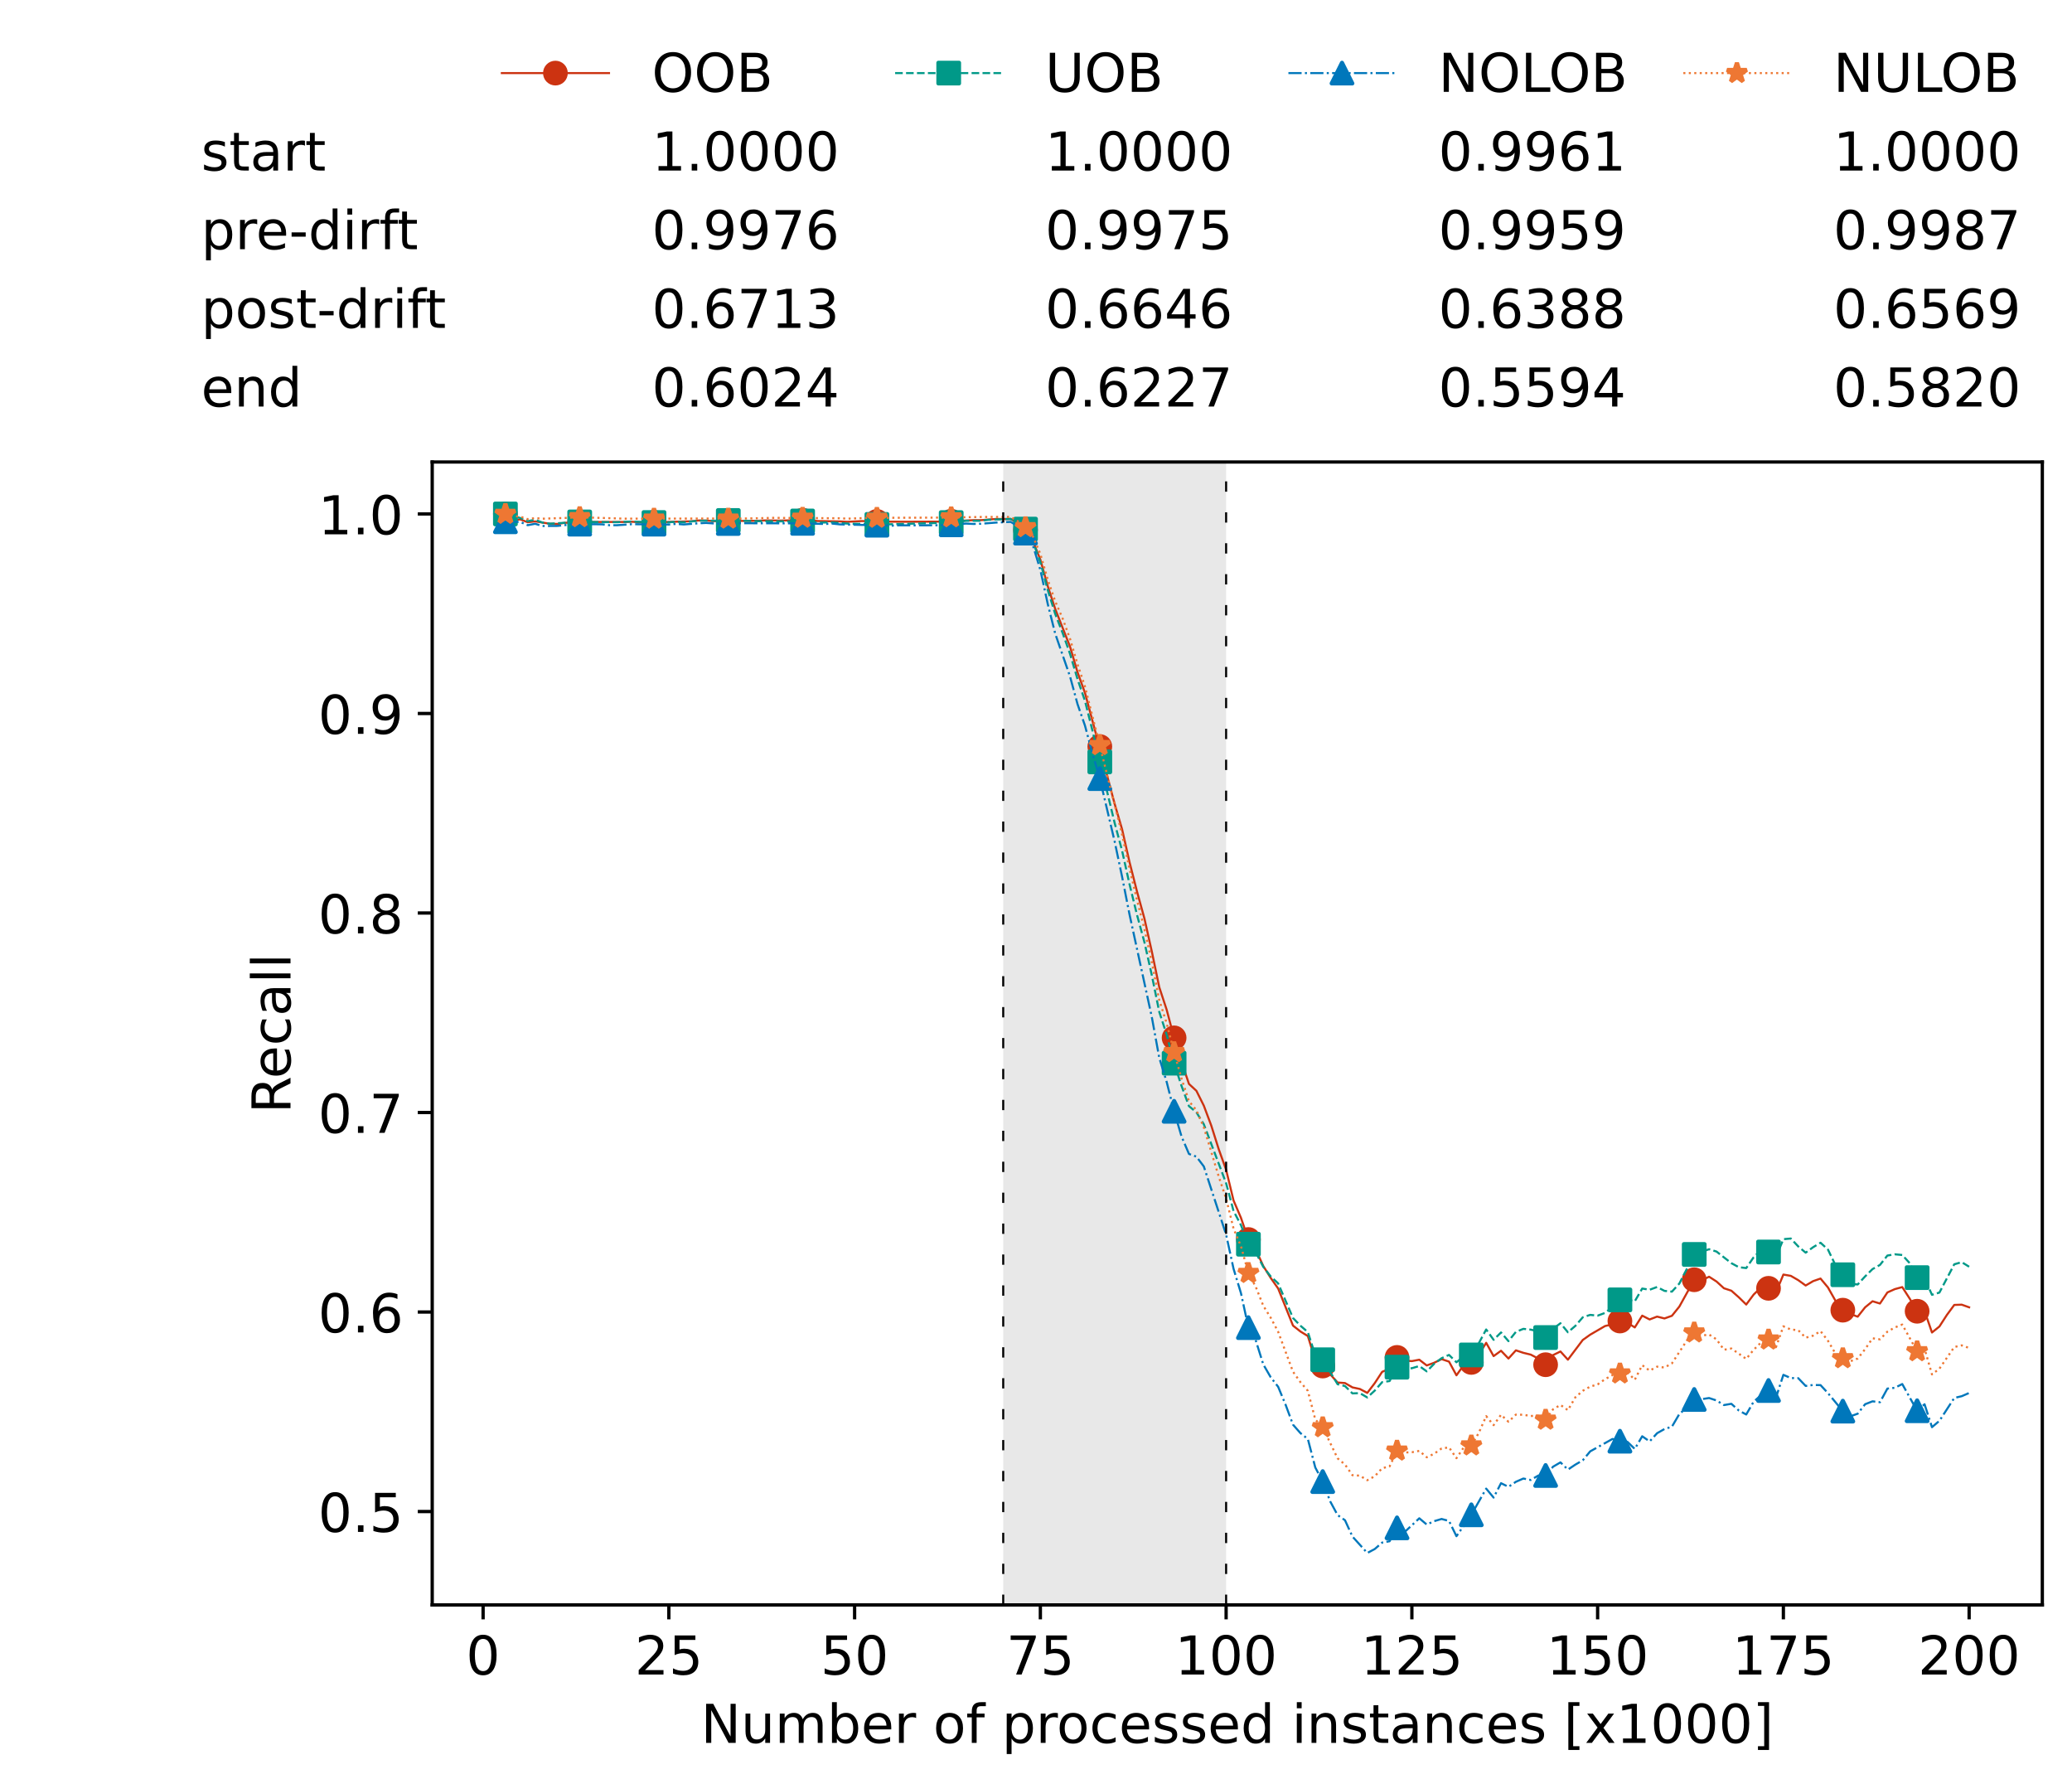 <?xml version="1.0" encoding="utf-8" standalone="no"?>
<!DOCTYPE svg PUBLIC "-//W3C//DTD SVG 1.1//EN"
  "http://www.w3.org/Graphics/SVG/1.1/DTD/svg11.dtd">
<!-- Created with matplotlib (https://matplotlib.org/) -->
<svg height="432.615pt" version="1.1" viewBox="0 0 502.65 432.615" width="502.65pt" xmlns="http://www.w3.org/2000/svg" xmlns:xlink="http://www.w3.org/1999/xlink">
 <defs>
  <style type="text/css">*{stroke-linecap:butt;stroke-linejoin:round;}</style>
 </defs>
 <g id="figure_1">
  <g id="patch_1">
   <path d="M 0 432.615 
L 502.65 432.615 
L 502.65 0 
L 0 0 
z
" style="fill:#ffffff;"/>
  </g>
  <g id="axes_1">
   <g id="patch_2">
    <path d="M 104.85 389.252 
L 495.45 389.252 
L 495.45 112.052 
L 104.85 112.052 
z
" style="fill:#ffffff;"/>
   </g>
   <g id="patch_3">
    <path clip-path="url(#p585c99685a)" d="M 297.446 389.252 
L 297.446 112.052 
L 243.372 112.052 
L 243.372 389.252 
z
" style="fill:#d3d3d3;opacity:0.5;"/>
   </g>
   <g id="matplotlib.axis_1">
    <g id="xtick_1">
     <g id="line2d_1">
      <defs>
       <path d="M 0 0 
L 0 3.5 
" id="mf8618b1fb3" style="stroke:#000000;stroke-width:0.8;"/>
      </defs>
      <g>
       <use style="stroke:#000000;stroke-width:0.8;" x="117.197" xlink:href="#mf8618b1fb3" y="389.252"/>
      </g>
     </g>
     <g id="text_1">
      <!-- 0 -->
      <g transform="translate(113.061 406.13)scale(0.13 -0.13)">
       <defs>
        <path d="M 31.781 66.406 
Q 24.172 66.406 20.328 58.906 
Q 16.5 51.422 16.5 36.375 
Q 16.5 21.391 20.328 13.891 
Q 24.172 6.391 31.781 6.391 
Q 39.453 6.391 43.281 13.891 
Q 47.125 21.391 47.125 36.375 
Q 47.125 51.422 43.281 58.906 
Q 39.453 66.406 31.781 66.406 
z
M 31.781 74.219 
Q 44.047 74.219 50.516 64.516 
Q 56.984 54.828 56.984 36.375 
Q 56.984 17.969 50.516 8.266 
Q 44.047 -1.422 31.781 -1.422 
Q 19.531 -1.422 13.062 8.266 
Q 6.594 17.969 6.594 36.375 
Q 6.594 54.828 13.062 64.516 
Q 19.531 74.219 31.781 74.219 
z
" id="DejaVuSans-48"/>
       </defs>
       <use xlink:href="#DejaVuSans-48"/>
      </g>
     </g>
    </g>
    <g id="xtick_2">
     <g id="line2d_2">
      <g>
       <use style="stroke:#000000;stroke-width:0.8;" x="162.259" xlink:href="#mf8618b1fb3" y="389.252"/>
      </g>
     </g>
     <g id="text_2">
      <!-- 25 -->
      <g transform="translate(153.988 406.13)scale(0.13 -0.13)">
       <defs>
        <path d="M 19.188 8.297 
L 53.609 8.297 
L 53.609 0 
L 7.328 0 
L 7.328 8.297 
Q 12.938 14.109 22.625 23.891 
Q 32.328 33.688 34.812 36.531 
Q 39.547 41.844 41.422 45.531 
Q 43.312 49.219 43.312 52.781 
Q 43.312 58.594 39.234 62.25 
Q 35.156 65.922 28.609 65.922 
Q 23.969 65.922 18.812 64.312 
Q 13.672 62.703 7.812 59.422 
L 7.812 69.391 
Q 13.766 71.781 18.938 73 
Q 24.125 74.219 28.422 74.219 
Q 39.75 74.219 46.484 68.547 
Q 53.219 62.891 53.219 53.422 
Q 53.219 48.922 51.531 44.891 
Q 49.859 40.875 45.406 35.406 
Q 44.188 33.984 37.641 27.219 
Q 31.109 20.453 19.188 8.297 
z
" id="DejaVuSans-50"/>
        <path d="M 10.797 72.906 
L 49.516 72.906 
L 49.516 64.594 
L 19.828 64.594 
L 19.828 46.734 
Q 21.969 47.469 24.109 47.828 
Q 26.266 48.188 28.422 48.188 
Q 40.625 48.188 47.75 41.5 
Q 54.891 34.812 54.891 23.391 
Q 54.891 11.625 47.562 5.094 
Q 40.234 -1.422 26.906 -1.422 
Q 22.312 -1.422 17.547 -0.641 
Q 12.797 0.141 7.719 1.703 
L 7.719 11.625 
Q 12.109 9.234 16.797 8.062 
Q 21.484 6.891 26.703 6.891 
Q 35.156 6.891 40.078 11.328 
Q 45.016 15.766 45.016 23.391 
Q 45.016 31 40.078 35.438 
Q 35.156 39.891 26.703 39.891 
Q 22.75 39.891 18.812 39.016 
Q 14.891 38.141 10.797 36.281 
z
" id="DejaVuSans-53"/>
       </defs>
       <use xlink:href="#DejaVuSans-50"/>
       <use x="63.623" xlink:href="#DejaVuSans-53"/>
      </g>
     </g>
    </g>
    <g id="xtick_3">
     <g id="line2d_3">
      <g>
       <use style="stroke:#000000;stroke-width:0.8;" x="207.322" xlink:href="#mf8618b1fb3" y="389.252"/>
      </g>
     </g>
     <g id="text_3">
      <!-- 50 -->
      <g transform="translate(199.05 406.13)scale(0.13 -0.13)">
       <use xlink:href="#DejaVuSans-53"/>
       <use x="63.623" xlink:href="#DejaVuSans-48"/>
      </g>
     </g>
    </g>
    <g id="xtick_4">
     <g id="line2d_4">
      <g>
       <use style="stroke:#000000;stroke-width:0.8;" x="252.384" xlink:href="#mf8618b1fb3" y="389.252"/>
      </g>
     </g>
     <g id="text_4">
      <!-- 75 -->
      <g transform="translate(244.113 406.13)scale(0.13 -0.13)">
       <defs>
        <path d="M 8.203 72.906 
L 55.078 72.906 
L 55.078 68.703 
L 28.609 0 
L 18.312 0 
L 43.219 64.594 
L 8.203 64.594 
z
" id="DejaVuSans-55"/>
       </defs>
       <use xlink:href="#DejaVuSans-55"/>
       <use x="63.623" xlink:href="#DejaVuSans-53"/>
      </g>
     </g>
    </g>
    <g id="xtick_5">
     <g id="line2d_5">
      <g>
       <use style="stroke:#000000;stroke-width:0.8;" x="297.446" xlink:href="#mf8618b1fb3" y="389.252"/>
      </g>
     </g>
     <g id="text_5">
      <!-- 100 -->
      <g transform="translate(285.039 406.13)scale(0.13 -0.13)">
       <defs>
        <path d="M 12.406 8.297 
L 28.516 8.297 
L 28.516 63.922 
L 10.984 60.406 
L 10.984 69.391 
L 28.422 72.906 
L 38.281 72.906 
L 38.281 8.297 
L 54.391 8.297 
L 54.391 0 
L 12.406 0 
z
" id="DejaVuSans-49"/>
       </defs>
       <use xlink:href="#DejaVuSans-49"/>
       <use x="63.623" xlink:href="#DejaVuSans-48"/>
       <use x="127.246" xlink:href="#DejaVuSans-48"/>
      </g>
     </g>
    </g>
    <g id="xtick_6">
     <g id="line2d_6">
      <g>
       <use style="stroke:#000000;stroke-width:0.8;" x="342.509" xlink:href="#mf8618b1fb3" y="389.252"/>
      </g>
     </g>
     <g id="text_6">
      <!-- 125 -->
      <g transform="translate(330.102 406.13)scale(0.13 -0.13)">
       <use xlink:href="#DejaVuSans-49"/>
       <use x="63.623" xlink:href="#DejaVuSans-50"/>
       <use x="127.246" xlink:href="#DejaVuSans-53"/>
      </g>
     </g>
    </g>
    <g id="xtick_7">
     <g id="line2d_7">
      <g>
       <use style="stroke:#000000;stroke-width:0.8;" x="387.571" xlink:href="#mf8618b1fb3" y="389.252"/>
      </g>
     </g>
     <g id="text_7">
      <!-- 150 -->
      <g transform="translate(375.164 406.13)scale(0.13 -0.13)">
       <use xlink:href="#DejaVuSans-49"/>
       <use x="63.623" xlink:href="#DejaVuSans-53"/>
       <use x="127.246" xlink:href="#DejaVuSans-48"/>
      </g>
     </g>
    </g>
    <g id="xtick_8">
     <g id="line2d_8">
      <g>
       <use style="stroke:#000000;stroke-width:0.8;" x="432.633" xlink:href="#mf8618b1fb3" y="389.252"/>
      </g>
     </g>
     <g id="text_8">
      <!-- 175 -->
      <g transform="translate(420.226 406.13)scale(0.13 -0.13)">
       <use xlink:href="#DejaVuSans-49"/>
       <use x="63.623" xlink:href="#DejaVuSans-55"/>
       <use x="127.246" xlink:href="#DejaVuSans-53"/>
      </g>
     </g>
    </g>
    <g id="xtick_9">
     <g id="line2d_9">
      <g>
       <use style="stroke:#000000;stroke-width:0.8;" x="477.695" xlink:href="#mf8618b1fb3" y="389.252"/>
      </g>
     </g>
     <g id="text_9">
      <!-- 200 -->
      <g transform="translate(465.289 406.13)scale(0.13 -0.13)">
       <use xlink:href="#DejaVuSans-50"/>
       <use x="63.623" xlink:href="#DejaVuSans-48"/>
       <use x="127.246" xlink:href="#DejaVuSans-48"/>
      </g>
     </g>
    </g>
    <g id="text_10">
     <!-- Number of processed instances [x1000] -->
     <g transform="translate(170.025 422.711)scale(0.13 -0.13)">
      <defs>
       <path d="M 9.812 72.906 
L 23.094 72.906 
L 55.422 11.922 
L 55.422 72.906 
L 64.984 72.906 
L 64.984 0 
L 51.703 0 
L 19.391 60.984 
L 19.391 0 
L 9.812 0 
z
" id="DejaVuSans-78"/>
       <path d="M 8.5 21.578 
L 8.5 54.688 
L 17.484 54.688 
L 17.484 21.922 
Q 17.484 14.156 20.5 10.266 
Q 23.531 6.391 29.594 6.391 
Q 36.859 6.391 41.078 11.031 
Q 45.312 15.672 45.312 23.688 
L 45.312 54.688 
L 54.297 54.688 
L 54.297 0 
L 45.312 0 
L 45.312 8.406 
Q 42.047 3.422 37.719 1 
Q 33.406 -1.422 27.688 -1.422 
Q 18.266 -1.422 13.375 4.438 
Q 8.5 10.297 8.5 21.578 
z
M 31.109 56 
z
" id="DejaVuSans-117"/>
       <path d="M 52 44.188 
Q 55.375 50.25 60.062 53.125 
Q 64.75 56 71.094 56 
Q 79.641 56 84.281 50.016 
Q 88.922 44.047 88.922 33.016 
L 88.922 0 
L 79.891 0 
L 79.891 32.719 
Q 79.891 40.578 77.094 44.375 
Q 74.312 48.188 68.609 48.188 
Q 61.625 48.188 57.562 43.547 
Q 53.516 38.922 53.516 30.906 
L 53.516 0 
L 44.484 0 
L 44.484 32.719 
Q 44.484 40.625 41.703 44.406 
Q 38.922 48.188 33.109 48.188 
Q 26.219 48.188 22.156 43.531 
Q 18.109 38.875 18.109 30.906 
L 18.109 0 
L 9.078 0 
L 9.078 54.688 
L 18.109 54.688 
L 18.109 46.188 
Q 21.188 51.219 25.484 53.609 
Q 29.781 56 35.688 56 
Q 41.656 56 45.828 52.969 
Q 50 49.953 52 44.188 
z
" id="DejaVuSans-109"/>
       <path d="M 48.688 27.297 
Q 48.688 37.203 44.609 42.844 
Q 40.531 48.484 33.406 48.484 
Q 26.266 48.484 22.188 42.844 
Q 18.109 37.203 18.109 27.297 
Q 18.109 17.391 22.188 11.75 
Q 26.266 6.109 33.406 6.109 
Q 40.531 6.109 44.609 11.75 
Q 48.688 17.391 48.688 27.297 
z
M 18.109 46.391 
Q 20.953 51.266 25.266 53.625 
Q 29.594 56 35.594 56 
Q 45.562 56 51.781 48.094 
Q 58.016 40.188 58.016 27.297 
Q 58.016 14.406 51.781 6.484 
Q 45.562 -1.422 35.594 -1.422 
Q 29.594 -1.422 25.266 0.953 
Q 20.953 3.328 18.109 8.203 
L 18.109 0 
L 9.078 0 
L 9.078 75.984 
L 18.109 75.984 
z
" id="DejaVuSans-98"/>
       <path d="M 56.203 29.594 
L 56.203 25.203 
L 14.891 25.203 
Q 15.484 15.922 20.484 11.062 
Q 25.484 6.203 34.422 6.203 
Q 39.594 6.203 44.453 7.469 
Q 49.312 8.734 54.109 11.281 
L 54.109 2.781 
Q 49.266 0.734 44.188 -0.344 
Q 39.109 -1.422 33.891 -1.422 
Q 20.797 -1.422 13.156 6.188 
Q 5.516 13.812 5.516 26.812 
Q 5.516 40.234 12.766 48.109 
Q 20.016 56 32.328 56 
Q 43.359 56 49.781 48.891 
Q 56.203 41.797 56.203 29.594 
z
M 47.219 32.234 
Q 47.125 39.594 43.094 43.984 
Q 39.062 48.391 32.422 48.391 
Q 24.906 48.391 20.391 44.141 
Q 15.875 39.891 15.188 32.172 
z
" id="DejaVuSans-101"/>
       <path d="M 41.109 46.297 
Q 39.594 47.172 37.812 47.578 
Q 36.031 48 33.891 48 
Q 26.266 48 22.188 43.047 
Q 18.109 38.094 18.109 28.812 
L 18.109 0 
L 9.078 0 
L 9.078 54.688 
L 18.109 54.688 
L 18.109 46.188 
Q 20.953 51.172 25.484 53.578 
Q 30.031 56 36.531 56 
Q 37.453 56 38.578 55.875 
Q 39.703 55.766 41.062 55.516 
z
" id="DejaVuSans-114"/>
       <path id="DejaVuSans-32"/>
       <path d="M 30.609 48.391 
Q 23.391 48.391 19.188 42.75 
Q 14.984 37.109 14.984 27.297 
Q 14.984 17.484 19.156 11.844 
Q 23.344 6.203 30.609 6.203 
Q 37.797 6.203 41.984 11.859 
Q 46.188 17.531 46.188 27.297 
Q 46.188 37.016 41.984 42.703 
Q 37.797 48.391 30.609 48.391 
z
M 30.609 56 
Q 42.328 56 49.016 48.375 
Q 55.719 40.766 55.719 27.297 
Q 55.719 13.875 49.016 6.219 
Q 42.328 -1.422 30.609 -1.422 
Q 18.844 -1.422 12.172 6.219 
Q 5.516 13.875 5.516 27.297 
Q 5.516 40.766 12.172 48.375 
Q 18.844 56 30.609 56 
z
" id="DejaVuSans-111"/>
       <path d="M 37.109 75.984 
L 37.109 68.5 
L 28.516 68.5 
Q 23.688 68.5 21.797 66.547 
Q 19.922 64.594 19.922 59.516 
L 19.922 54.688 
L 34.719 54.688 
L 34.719 47.703 
L 19.922 47.703 
L 19.922 0 
L 10.891 0 
L 10.891 47.703 
L 2.297 47.703 
L 2.297 54.688 
L 10.891 54.688 
L 10.891 58.5 
Q 10.891 67.625 15.141 71.797 
Q 19.391 75.984 28.609 75.984 
z
" id="DejaVuSans-102"/>
       <path d="M 18.109 8.203 
L 18.109 -20.797 
L 9.078 -20.797 
L 9.078 54.688 
L 18.109 54.688 
L 18.109 46.391 
Q 20.953 51.266 25.266 53.625 
Q 29.594 56 35.594 56 
Q 45.562 56 51.781 48.094 
Q 58.016 40.188 58.016 27.297 
Q 58.016 14.406 51.781 6.484 
Q 45.562 -1.422 35.594 -1.422 
Q 29.594 -1.422 25.266 0.953 
Q 20.953 3.328 18.109 8.203 
z
M 48.688 27.297 
Q 48.688 37.203 44.609 42.844 
Q 40.531 48.484 33.406 48.484 
Q 26.266 48.484 22.188 42.844 
Q 18.109 37.203 18.109 27.297 
Q 18.109 17.391 22.188 11.75 
Q 26.266 6.109 33.406 6.109 
Q 40.531 6.109 44.609 11.75 
Q 48.688 17.391 48.688 27.297 
z
" id="DejaVuSans-112"/>
       <path d="M 48.781 52.594 
L 48.781 44.188 
Q 44.969 46.297 41.141 47.344 
Q 37.312 48.391 33.406 48.391 
Q 24.656 48.391 19.812 42.844 
Q 14.984 37.312 14.984 27.297 
Q 14.984 17.281 19.812 11.734 
Q 24.656 6.203 33.406 6.203 
Q 37.312 6.203 41.141 7.25 
Q 44.969 8.297 48.781 10.406 
L 48.781 2.094 
Q 45.016 0.344 40.984 -0.531 
Q 36.969 -1.422 32.422 -1.422 
Q 20.062 -1.422 12.781 6.344 
Q 5.516 14.109 5.516 27.297 
Q 5.516 40.672 12.859 48.328 
Q 20.219 56 33.016 56 
Q 37.156 56 41.109 55.141 
Q 45.062 54.297 48.781 52.594 
z
" id="DejaVuSans-99"/>
       <path d="M 44.281 53.078 
L 44.281 44.578 
Q 40.484 46.531 36.375 47.5 
Q 32.281 48.484 27.875 48.484 
Q 21.188 48.484 17.844 46.438 
Q 14.5 44.391 14.5 40.281 
Q 14.5 37.156 16.891 35.375 
Q 19.281 33.594 26.516 31.984 
L 29.594 31.297 
Q 39.156 29.25 43.188 25.516 
Q 47.219 21.781 47.219 15.094 
Q 47.219 7.469 41.188 3.016 
Q 35.156 -1.422 24.609 -1.422 
Q 20.219 -1.422 15.453 -0.562 
Q 10.688 0.297 5.422 2 
L 5.422 11.281 
Q 10.406 8.688 15.234 7.391 
Q 20.062 6.109 24.812 6.109 
Q 31.156 6.109 34.562 8.281 
Q 37.984 10.453 37.984 14.406 
Q 37.984 18.062 35.516 20.016 
Q 33.062 21.969 24.703 23.781 
L 21.578 24.516 
Q 13.234 26.266 9.516 29.906 
Q 5.812 33.547 5.812 39.891 
Q 5.812 47.609 11.281 51.797 
Q 16.75 56 26.812 56 
Q 31.781 56 36.172 55.266 
Q 40.578 54.547 44.281 53.078 
z
" id="DejaVuSans-115"/>
       <path d="M 45.406 46.391 
L 45.406 75.984 
L 54.391 75.984 
L 54.391 0 
L 45.406 0 
L 45.406 8.203 
Q 42.578 3.328 38.25 0.953 
Q 33.938 -1.422 27.875 -1.422 
Q 17.969 -1.422 11.734 6.484 
Q 5.516 14.406 5.516 27.297 
Q 5.516 40.188 11.734 48.094 
Q 17.969 56 27.875 56 
Q 33.938 56 38.25 53.625 
Q 42.578 51.266 45.406 46.391 
z
M 14.797 27.297 
Q 14.797 17.391 18.875 11.75 
Q 22.953 6.109 30.078 6.109 
Q 37.203 6.109 41.297 11.75 
Q 45.406 17.391 45.406 27.297 
Q 45.406 37.203 41.297 42.844 
Q 37.203 48.484 30.078 48.484 
Q 22.953 48.484 18.875 42.844 
Q 14.797 37.203 14.797 27.297 
z
" id="DejaVuSans-100"/>
       <path d="M 9.422 54.688 
L 18.406 54.688 
L 18.406 0 
L 9.422 0 
z
M 9.422 75.984 
L 18.406 75.984 
L 18.406 64.594 
L 9.422 64.594 
z
" id="DejaVuSans-105"/>
       <path d="M 54.891 33.016 
L 54.891 0 
L 45.906 0 
L 45.906 32.719 
Q 45.906 40.484 42.875 44.328 
Q 39.844 48.188 33.797 48.188 
Q 26.516 48.188 22.312 43.547 
Q 18.109 38.922 18.109 30.906 
L 18.109 0 
L 9.078 0 
L 9.078 54.688 
L 18.109 54.688 
L 18.109 46.188 
Q 21.344 51.125 25.703 53.562 
Q 30.078 56 35.797 56 
Q 45.219 56 50.047 50.172 
Q 54.891 44.344 54.891 33.016 
z
" id="DejaVuSans-110"/>
       <path d="M 18.312 70.219 
L 18.312 54.688 
L 36.812 54.688 
L 36.812 47.703 
L 18.312 47.703 
L 18.312 18.016 
Q 18.312 11.328 20.141 9.422 
Q 21.969 7.516 27.594 7.516 
L 36.812 7.516 
L 36.812 0 
L 27.594 0 
Q 17.188 0 13.234 3.875 
Q 9.281 7.766 9.281 18.016 
L 9.281 47.703 
L 2.688 47.703 
L 2.688 54.688 
L 9.281 54.688 
L 9.281 70.219 
z
" id="DejaVuSans-116"/>
       <path d="M 34.281 27.484 
Q 23.391 27.484 19.188 25 
Q 14.984 22.516 14.984 16.5 
Q 14.984 11.719 18.141 8.906 
Q 21.297 6.109 26.703 6.109 
Q 34.188 6.109 38.703 11.406 
Q 43.219 16.703 43.219 25.484 
L 43.219 27.484 
z
M 52.203 31.203 
L 52.203 0 
L 43.219 0 
L 43.219 8.297 
Q 40.141 3.328 35.547 0.953 
Q 30.953 -1.422 24.312 -1.422 
Q 15.922 -1.422 10.953 3.297 
Q 6 8.016 6 15.922 
Q 6 25.141 12.172 29.828 
Q 18.359 34.516 30.609 34.516 
L 43.219 34.516 
L 43.219 35.406 
Q 43.219 41.609 39.141 45 
Q 35.062 48.391 27.688 48.391 
Q 23 48.391 18.547 47.266 
Q 14.109 46.141 10.016 43.891 
L 10.016 52.203 
Q 14.938 54.109 19.578 55.047 
Q 24.219 56 28.609 56 
Q 40.484 56 46.344 49.844 
Q 52.203 43.703 52.203 31.203 
z
" id="DejaVuSans-97"/>
       <path d="M 8.594 75.984 
L 29.297 75.984 
L 29.297 69 
L 17.578 69 
L 17.578 -6.203 
L 29.297 -6.203 
L 29.297 -13.188 
L 8.594 -13.188 
z
" id="DejaVuSans-91"/>
       <path d="M 54.891 54.688 
L 35.109 28.078 
L 55.906 0 
L 45.312 0 
L 29.391 21.484 
L 13.484 0 
L 2.875 0 
L 24.125 28.609 
L 4.688 54.688 
L 15.281 54.688 
L 29.781 35.203 
L 44.281 54.688 
z
" id="DejaVuSans-120"/>
       <path d="M 30.422 75.984 
L 30.422 -13.188 
L 9.719 -13.188 
L 9.719 -6.203 
L 21.391 -6.203 
L 21.391 69 
L 9.719 69 
L 9.719 75.984 
z
" id="DejaVuSans-93"/>
      </defs>
      <use xlink:href="#DejaVuSans-78"/>
      <use x="74.805" xlink:href="#DejaVuSans-117"/>
      <use x="138.184" xlink:href="#DejaVuSans-109"/>
      <use x="235.596" xlink:href="#DejaVuSans-98"/>
      <use x="299.072" xlink:href="#DejaVuSans-101"/>
      <use x="360.596" xlink:href="#DejaVuSans-114"/>
      <use x="401.709" xlink:href="#DejaVuSans-32"/>
      <use x="433.496" xlink:href="#DejaVuSans-111"/>
      <use x="494.678" xlink:href="#DejaVuSans-102"/>
      <use x="529.883" xlink:href="#DejaVuSans-32"/>
      <use x="561.67" xlink:href="#DejaVuSans-112"/>
      <use x="625.146" xlink:href="#DejaVuSans-114"/>
      <use x="664.01" xlink:href="#DejaVuSans-111"/>
      <use x="725.191" xlink:href="#DejaVuSans-99"/>
      <use x="780.172" xlink:href="#DejaVuSans-101"/>
      <use x="841.695" xlink:href="#DejaVuSans-115"/>
      <use x="893.795" xlink:href="#DejaVuSans-115"/>
      <use x="945.895" xlink:href="#DejaVuSans-101"/>
      <use x="1007.418" xlink:href="#DejaVuSans-100"/>
      <use x="1070.895" xlink:href="#DejaVuSans-32"/>
      <use x="1102.682" xlink:href="#DejaVuSans-105"/>
      <use x="1130.465" xlink:href="#DejaVuSans-110"/>
      <use x="1193.844" xlink:href="#DejaVuSans-115"/>
      <use x="1245.943" xlink:href="#DejaVuSans-116"/>
      <use x="1285.152" xlink:href="#DejaVuSans-97"/>
      <use x="1346.432" xlink:href="#DejaVuSans-110"/>
      <use x="1409.811" xlink:href="#DejaVuSans-99"/>
      <use x="1464.791" xlink:href="#DejaVuSans-101"/>
      <use x="1526.314" xlink:href="#DejaVuSans-115"/>
      <use x="1578.414" xlink:href="#DejaVuSans-32"/>
      <use x="1610.201" xlink:href="#DejaVuSans-91"/>
      <use x="1649.215" xlink:href="#DejaVuSans-120"/>
      <use x="1708.395" xlink:href="#DejaVuSans-49"/>
      <use x="1772.018" xlink:href="#DejaVuSans-48"/>
      <use x="1835.641" xlink:href="#DejaVuSans-48"/>
      <use x="1899.264" xlink:href="#DejaVuSans-48"/>
      <use x="1962.887" xlink:href="#DejaVuSans-93"/>
     </g>
    </g>
   </g>
   <g id="matplotlib.axis_2">
    <g id="ytick_1">
     <g id="line2d_10">
      <defs>
       <path d="M 0 0 
L -3.5 0 
" id="m031151a3a3" style="stroke:#000000;stroke-width:0.8;"/>
      </defs>
      <g>
       <use style="stroke:#000000;stroke-width:0.8;" x="104.85" xlink:href="#m031151a3a3" y="366.603"/>
      </g>
     </g>
     <g id="text_11">
      <!-- 0.5 -->
      <g transform="translate(77.176 371.542)scale(0.13 -0.13)">
       <defs>
        <path d="M 10.688 12.406 
L 21 12.406 
L 21 0 
L 10.688 0 
z
" id="DejaVuSans-46"/>
       </defs>
       <use xlink:href="#DejaVuSans-48"/>
       <use x="63.623" xlink:href="#DejaVuSans-46"/>
       <use x="95.41" xlink:href="#DejaVuSans-53"/>
      </g>
     </g>
    </g>
    <g id="ytick_2">
     <g id="line2d_11">
      <g>
       <use style="stroke:#000000;stroke-width:0.8;" x="104.85" xlink:href="#m031151a3a3" y="318.212"/>
      </g>
     </g>
     <g id="text_12">
      <!-- 0.6 -->
      <g transform="translate(77.176 323.151)scale(0.13 -0.13)">
       <defs>
        <path d="M 33.016 40.375 
Q 26.375 40.375 22.484 35.828 
Q 18.609 31.297 18.609 23.391 
Q 18.609 15.531 22.484 10.953 
Q 26.375 6.391 33.016 6.391 
Q 39.656 6.391 43.531 10.953 
Q 47.406 15.531 47.406 23.391 
Q 47.406 31.297 43.531 35.828 
Q 39.656 40.375 33.016 40.375 
z
M 52.594 71.297 
L 52.594 62.312 
Q 48.875 64.062 45.094 64.984 
Q 41.312 65.922 37.594 65.922 
Q 27.828 65.922 22.672 59.328 
Q 17.531 52.734 16.797 39.406 
Q 19.672 43.656 24.016 45.922 
Q 28.375 48.188 33.594 48.188 
Q 44.578 48.188 50.953 41.516 
Q 57.328 34.859 57.328 23.391 
Q 57.328 12.156 50.688 5.359 
Q 44.047 -1.422 33.016 -1.422 
Q 20.359 -1.422 13.672 8.266 
Q 6.984 17.969 6.984 36.375 
Q 6.984 53.656 15.188 63.938 
Q 23.391 74.219 37.203 74.219 
Q 40.922 74.219 44.703 73.484 
Q 48.484 72.75 52.594 71.297 
z
" id="DejaVuSans-54"/>
       </defs>
       <use xlink:href="#DejaVuSans-48"/>
       <use x="63.623" xlink:href="#DejaVuSans-46"/>
       <use x="95.41" xlink:href="#DejaVuSans-54"/>
      </g>
     </g>
    </g>
    <g id="ytick_3">
     <g id="line2d_12">
      <g>
       <use style="stroke:#000000;stroke-width:0.8;" x="104.85" xlink:href="#m031151a3a3" y="269.822"/>
      </g>
     </g>
     <g id="text_13">
      <!-- 0.7 -->
      <g transform="translate(77.176 274.761)scale(0.13 -0.13)">
       <use xlink:href="#DejaVuSans-48"/>
       <use x="63.623" xlink:href="#DejaVuSans-46"/>
       <use x="95.41" xlink:href="#DejaVuSans-55"/>
      </g>
     </g>
    </g>
    <g id="ytick_4">
     <g id="line2d_13">
      <g>
       <use style="stroke:#000000;stroke-width:0.8;" x="104.85" xlink:href="#m031151a3a3" y="221.432"/>
      </g>
     </g>
     <g id="text_14">
      <!-- 0.8 -->
      <g transform="translate(77.176 226.371)scale(0.13 -0.13)">
       <defs>
        <path d="M 31.781 34.625 
Q 24.75 34.625 20.719 30.859 
Q 16.703 27.094 16.703 20.516 
Q 16.703 13.922 20.719 10.156 
Q 24.75 6.391 31.781 6.391 
Q 38.812 6.391 42.859 10.172 
Q 46.922 13.969 46.922 20.516 
Q 46.922 27.094 42.891 30.859 
Q 38.875 34.625 31.781 34.625 
z
M 21.922 38.812 
Q 15.578 40.375 12.031 44.719 
Q 8.5 49.078 8.5 55.328 
Q 8.5 64.062 14.719 69.141 
Q 20.953 74.219 31.781 74.219 
Q 42.672 74.219 48.875 69.141 
Q 55.078 64.062 55.078 55.328 
Q 55.078 49.078 51.531 44.719 
Q 48 40.375 41.703 38.812 
Q 48.828 37.156 52.797 32.312 
Q 56.781 27.484 56.781 20.516 
Q 56.781 9.906 50.312 4.234 
Q 43.844 -1.422 31.781 -1.422 
Q 19.734 -1.422 13.25 4.234 
Q 6.781 9.906 6.781 20.516 
Q 6.781 27.484 10.781 32.312 
Q 14.797 37.156 21.922 38.812 
z
M 18.312 54.391 
Q 18.312 48.734 21.844 45.562 
Q 25.391 42.391 31.781 42.391 
Q 38.141 42.391 41.719 45.562 
Q 45.312 48.734 45.312 54.391 
Q 45.312 60.062 41.719 63.234 
Q 38.141 66.406 31.781 66.406 
Q 25.391 66.406 21.844 63.234 
Q 18.312 60.062 18.312 54.391 
z
" id="DejaVuSans-56"/>
       </defs>
       <use xlink:href="#DejaVuSans-48"/>
       <use x="63.623" xlink:href="#DejaVuSans-46"/>
       <use x="95.41" xlink:href="#DejaVuSans-56"/>
      </g>
     </g>
    </g>
    <g id="ytick_5">
     <g id="line2d_14">
      <g>
       <use style="stroke:#000000;stroke-width:0.8;" x="104.85" xlink:href="#m031151a3a3" y="173.042"/>
      </g>
     </g>
     <g id="text_15">
      <!-- 0.9 -->
      <g transform="translate(77.176 177.981)scale(0.13 -0.13)">
       <defs>
        <path d="M 10.984 1.516 
L 10.984 10.5 
Q 14.703 8.734 18.5 7.812 
Q 22.312 6.891 25.984 6.891 
Q 35.75 6.891 40.891 13.453 
Q 46.047 20.016 46.781 33.406 
Q 43.953 29.203 39.594 26.953 
Q 35.25 24.703 29.984 24.703 
Q 19.047 24.703 12.672 31.312 
Q 6.297 37.938 6.297 49.422 
Q 6.297 60.641 12.938 67.422 
Q 19.578 74.219 30.609 74.219 
Q 43.266 74.219 49.922 64.516 
Q 56.594 54.828 56.594 36.375 
Q 56.594 19.141 48.406 8.859 
Q 40.234 -1.422 26.422 -1.422 
Q 22.703 -1.422 18.891 -0.688 
Q 15.094 0.047 10.984 1.516 
z
M 30.609 32.422 
Q 37.25 32.422 41.125 36.953 
Q 45.016 41.5 45.016 49.422 
Q 45.016 57.281 41.125 61.844 
Q 37.25 66.406 30.609 66.406 
Q 23.969 66.406 20.094 61.844 
Q 16.219 57.281 16.219 49.422 
Q 16.219 41.5 20.094 36.953 
Q 23.969 32.422 30.609 32.422 
z
" id="DejaVuSans-57"/>
       </defs>
       <use xlink:href="#DejaVuSans-48"/>
       <use x="63.623" xlink:href="#DejaVuSans-46"/>
       <use x="95.41" xlink:href="#DejaVuSans-57"/>
      </g>
     </g>
    </g>
    <g id="ytick_6">
     <g id="line2d_15">
      <g>
       <use style="stroke:#000000;stroke-width:0.8;" x="104.85" xlink:href="#m031151a3a3" y="124.652"/>
      </g>
     </g>
     <g id="text_16">
      <!-- 1.0 -->
      <g transform="translate(77.176 129.591)scale(0.13 -0.13)">
       <use xlink:href="#DejaVuSans-49"/>
       <use x="63.623" xlink:href="#DejaVuSans-46"/>
       <use x="95.41" xlink:href="#DejaVuSans-48"/>
      </g>
     </g>
    </g>
    <g id="text_17">
     <!-- Recall -->
     <g transform="translate(70.472 270.044)rotate(-90)scale(0.13 -0.13)">
      <defs>
       <path d="M 44.391 34.188 
Q 47.562 33.109 50.562 29.594 
Q 53.562 26.078 56.594 19.922 
L 66.609 0 
L 56 0 
L 46.688 18.703 
Q 43.062 26.031 39.672 28.422 
Q 36.281 30.812 30.422 30.812 
L 19.672 30.812 
L 19.672 0 
L 9.812 0 
L 9.812 72.906 
L 32.078 72.906 
Q 44.578 72.906 50.734 67.672 
Q 56.891 62.453 56.891 51.906 
Q 56.891 45.016 53.688 40.469 
Q 50.484 35.938 44.391 34.188 
z
M 19.672 64.797 
L 19.672 38.922 
L 32.078 38.922 
Q 39.203 38.922 42.844 42.219 
Q 46.484 45.516 46.484 51.906 
Q 46.484 58.297 42.844 61.547 
Q 39.203 64.797 32.078 64.797 
z
" id="DejaVuSans-82"/>
       <path d="M 9.422 75.984 
L 18.406 75.984 
L 18.406 0 
L 9.422 0 
z
" id="DejaVuSans-108"/>
      </defs>
      <use xlink:href="#DejaVuSans-82"/>
      <use x="64.982" xlink:href="#DejaVuSans-101"/>
      <use x="126.506" xlink:href="#DejaVuSans-99"/>
      <use x="181.486" xlink:href="#DejaVuSans-97"/>
      <use x="242.766" xlink:href="#DejaVuSans-108"/>
      <use x="270.549" xlink:href="#DejaVuSans-108"/>
     </g>
    </g>
   </g>
   <g id="line2d_16"/>
   <g id="line2d_17"/>
   <g id="line2d_18"/>
   <g id="line2d_19"/>
   <g id="line2d_20"/>
   <g id="line2d_21">
    <path clip-path="url(#p585c99685a)" d="M 122.605 124.652 
L 124.407 126.148 
L 126.21 125.968 
L 128.012 126.658 
L 129.815 126.458 
L 133.419 127.03 
L 135.222 127.075 
L 137.024 126.806 
L 140.629 126.599 
L 151.444 126.598 
L 153.247 126.544 
L 155.049 126.64 
L 156.852 126.589 
L 158.654 126.687 
L 167.667 126.431 
L 169.469 126.239 
L 171.272 126.246 
L 173.074 126.389 
L 183.889 126.309 
L 185.692 126.215 
L 189.297 126.265 
L 192.902 126.172 
L 196.507 126.17 
L 198.309 126.366 
L 203.717 126.462 
L 205.519 126.561 
L 209.124 126.373 
L 212.729 126.464 
L 216.334 126.528 
L 219.939 126.542 
L 228.952 126.507 
L 236.162 126.158 
L 237.964 126.159 
L 241.569 125.872 
L 245.174 125.863 
L 246.976 126.889 
L 248.779 128.533 
L 250.581 131.259 
L 252.384 135.734 
L 254.186 142.192 
L 255.989 147.695 
L 259.594 156.872 
L 261.396 163.033 
L 263.199 168.018 
L 268.606 188.23 
L 270.409 194.98 
L 272.211 201.134 
L 274.014 209.094 
L 275.816 216.178 
L 277.619 222.733 
L 279.421 230.764 
L 281.224 239.42 
L 283.026 244.904 
L 284.829 251.717 
L 286.631 257.568 
L 288.434 262.892 
L 290.236 264.558 
L 292.039 268.169 
L 293.841 272.982 
L 295.644 278.694 
L 297.446 283.714 
L 299.249 291.16 
L 301.051 295.379 
L 302.854 300.629 
L 304.656 303.094 
L 306.459 307.053 
L 308.261 309.939 
L 310.064 312.501 
L 313.669 321.501 
L 315.471 322.928 
L 317.274 324.039 
L 319.076 329.925 
L 320.879 331.306 
L 324.484 335.306 
L 326.286 335.439 
L 328.089 336.487 
L 329.891 336.875 
L 331.694 337.83 
L 333.496 335.466 
L 335.299 332.714 
L 337.101 331.965 
L 338.904 329.219 
L 340.706 329.99 
L 342.509 330.114 
L 344.311 329.777 
L 346.114 331.171 
L 347.916 330.517 
L 349.719 329.636 
L 351.521 330.24 
L 353.324 333.56 
L 355.126 331.019 
L 356.928 330.432 
L 358.731 328.585 
L 360.533 325.68 
L 362.336 328.903 
L 364.138 327.602 
L 365.941 329.492 
L 367.743 327.503 
L 369.546 328.103 
L 371.348 328.543 
L 373.151 329.484 
L 374.953 330.99 
L 376.756 328.655 
L 378.558 327.782 
L 380.361 329.77 
L 383.966 324.99 
L 385.768 323.706 
L 389.373 321.607 
L 391.176 321.195 
L 392.978 320.39 
L 394.781 320.786 
L 396.583 321.949 
L 398.386 319.09 
L 400.188 320.014 
L 401.991 319.32 
L 403.793 319.768 
L 405.596 319.122 
L 407.398 316.888 
L 411.003 310.384 
L 412.806 310.55 
L 414.608 309.647 
L 416.411 310.81 
L 418.213 312.446 
L 420.016 313.04 
L 421.818 314.635 
L 423.621 316.394 
L 425.423 313.974 
L 427.226 312.233 
L 429.028 312.461 
L 430.831 313.483 
L 432.633 309.125 
L 434.436 309.438 
L 436.238 310.48 
L 438.041 311.779 
L 439.843 310.724 
L 441.646 310.093 
L 443.448 312.253 
L 445.251 315.443 
L 447.053 317.762 
L 448.856 318.671 
L 450.658 319.341 
L 452.461 317.071 
L 454.263 315.598 
L 456.066 316.151 
L 457.868 313.463 
L 459.671 312.655 
L 461.473 312.162 
L 463.276 314.959 
L 465.078 318.023 
L 466.881 317.946 
L 468.683 323.177 
L 470.485 321.718 
L 472.288 318.933 
L 474.09 316.489 
L 475.893 316.425 
L 477.695 317.067 
L 477.695 317.067 
" style="fill:none;stroke:#cc3311;stroke-linecap:square;stroke-width:0.5;"/>
    <defs>
     <path d="M 0 2.5 
C 0.663 2.5 1.299 2.237 1.768 1.768 
C 2.237 1.299 2.5 0.663 2.5 0 
C 2.5 -0.663 2.237 -1.299 1.768 -1.768 
C 1.299 -2.237 0.663 -2.5 0 -2.5 
C -0.663 -2.5 -1.299 -2.237 -1.768 -1.768 
C -2.237 -1.299 -2.5 -0.663 -2.5 0 
C -2.5 0.663 -2.237 1.299 -1.768 1.768 
C -1.299 2.237 -0.663 2.5 0 2.5 
z
" id="me28fa600a5" style="stroke:#cc3311;"/>
    </defs>
    <g clip-path="url(#p585c99685a)">
     <use style="fill:#cc3311;stroke:#cc3311;" x="122.605" xlink:href="#me28fa600a5" y="124.652"/>
     <use style="fill:#cc3311;stroke:#cc3311;" x="140.629" xlink:href="#me28fa600a5" y="126.599"/>
     <use style="fill:#cc3311;stroke:#cc3311;" x="158.654" xlink:href="#me28fa600a5" y="126.687"/>
     <use style="fill:#cc3311;stroke:#cc3311;" x="176.679" xlink:href="#me28fa600a5" y="126.335"/>
     <use style="fill:#cc3311;stroke:#cc3311;" x="194.704" xlink:href="#me28fa600a5" y="126.168"/>
     <use style="fill:#cc3311;stroke:#cc3311;" x="212.729" xlink:href="#me28fa600a5" y="126.464"/>
     <use style="fill:#cc3311;stroke:#cc3311;" x="230.754" xlink:href="#me28fa600a5" y="126.412"/>
     <use style="fill:#cc3311;stroke:#cc3311;" x="248.779" xlink:href="#me28fa600a5" y="128.533"/>
     <use style="fill:#cc3311;stroke:#cc3311;" x="266.804" xlink:href="#me28fa600a5" y="181.067"/>
     <use style="fill:#cc3311;stroke:#cc3311;" x="284.829" xlink:href="#me28fa600a5" y="251.717"/>
     <use style="fill:#cc3311;stroke:#cc3311;" x="302.854" xlink:href="#me28fa600a5" y="300.629"/>
     <use style="fill:#cc3311;stroke:#cc3311;" x="320.879" xlink:href="#me28fa600a5" y="331.306"/>
     <use style="fill:#cc3311;stroke:#cc3311;" x="338.904" xlink:href="#me28fa600a5" y="329.219"/>
     <use style="fill:#cc3311;stroke:#cc3311;" x="356.928" xlink:href="#me28fa600a5" y="330.432"/>
     <use style="fill:#cc3311;stroke:#cc3311;" x="374.953" xlink:href="#me28fa600a5" y="330.99"/>
     <use style="fill:#cc3311;stroke:#cc3311;" x="392.978" xlink:href="#me28fa600a5" y="320.39"/>
     <use style="fill:#cc3311;stroke:#cc3311;" x="411.003" xlink:href="#me28fa600a5" y="310.384"/>
     <use style="fill:#cc3311;stroke:#cc3311;" x="429.028" xlink:href="#me28fa600a5" y="312.461"/>
     <use style="fill:#cc3311;stroke:#cc3311;" x="447.053" xlink:href="#me28fa600a5" y="317.762"/>
     <use style="fill:#cc3311;stroke:#cc3311;" x="465.078" xlink:href="#me28fa600a5" y="318.023"/>
    </g>
   </g>
   <g id="line2d_22"/>
   <g id="line2d_23"/>
   <g id="line2d_24"/>
   <g id="line2d_25"/>
   <g id="line2d_26">
    <path clip-path="url(#p585c99685a)" d="M 122.605 124.652 
L 126.21 125.622 
L 128.012 126.398 
L 129.815 126.049 
L 131.617 126.757 
L 133.419 127.006 
L 137.024 126.796 
L 140.629 126.591 
L 149.642 126.652 
L 153.247 126.484 
L 158.654 126.731 
L 162.259 126.681 
L 164.062 126.525 
L 165.864 126.668 
L 169.469 126.29 
L 173.074 126.293 
L 180.284 126.314 
L 183.889 126.399 
L 196.507 126.497 
L 198.309 126.745 
L 201.914 126.698 
L 205.519 126.986 
L 214.532 127.193 
L 230.754 126.751 
L 234.359 126.307 
L 237.964 126.306 
L 239.767 126.069 
L 245.174 125.862 
L 246.976 126.84 
L 248.779 128.331 
L 250.581 131.383 
L 252.384 136.329 
L 254.186 143.133 
L 255.989 148.905 
L 257.791 153.54 
L 259.594 158.622 
L 261.396 164.717 
L 263.199 169.968 
L 265.001 177.124 
L 270.409 199.621 
L 272.211 206.336 
L 274.014 214.467 
L 275.816 221.839 
L 277.619 228.491 
L 279.421 236.522 
L 281.224 245.405 
L 283.026 250.938 
L 284.829 257.854 
L 286.631 263.379 
L 288.434 268.281 
L 290.236 269.769 
L 292.039 272.675 
L 297.446 286.974 
L 299.249 293.709 
L 301.051 297.153 
L 302.854 301.76 
L 304.656 303.787 
L 306.459 307.249 
L 308.261 309.574 
L 310.064 311.261 
L 313.669 319.658 
L 315.471 321.524 
L 317.274 323.08 
L 319.076 328.675 
L 320.879 329.79 
L 324.484 335.715 
L 326.286 336.17 
L 328.089 337.945 
L 329.891 337.881 
L 331.694 338.929 
L 333.496 337.273 
L 335.299 335.22 
L 337.101 334.953 
L 338.904 331.592 
L 340.706 331.939 
L 342.509 331.84 
L 344.311 331.304 
L 346.114 332.605 
L 347.916 330.77 
L 349.719 329.41 
L 351.521 328.615 
L 353.324 330.399 
L 355.126 328.938 
L 356.928 328.618 
L 358.731 325.802 
L 360.533 322.444 
L 362.336 324.952 
L 364.138 323.169 
L 365.941 325.27 
L 367.743 323.028 
L 369.546 322.293 
L 371.348 322.478 
L 373.151 322.899 
L 374.953 324.405 
L 376.756 322.282 
L 378.558 320.933 
L 380.361 323.121 
L 382.163 321.577 
L 383.966 319.491 
L 385.768 318.905 
L 387.571 319.089 
L 389.373 318.425 
L 391.176 316.985 
L 392.978 315.266 
L 394.781 315.178 
L 396.583 315.605 
L 398.386 312.516 
L 400.188 312.807 
L 401.991 312.141 
L 403.793 313.083 
L 405.596 313.266 
L 407.398 311.304 
L 411.003 304.246 
L 414.608 302.978 
L 416.411 303.543 
L 420.016 306.361 
L 421.818 307.335 
L 423.621 307.553 
L 425.423 304.922 
L 427.226 303.196 
L 429.028 303.653 
L 430.831 304.89 
L 432.633 300.539 
L 434.436 300.387 
L 436.238 302.3 
L 438.041 303.814 
L 439.843 302.493 
L 441.646 301.405 
L 443.448 303.065 
L 445.251 306.811 
L 448.856 311.345 
L 450.658 311.529 
L 452.461 309.571 
L 454.263 307.795 
L 456.066 306.787 
L 457.868 304.512 
L 459.671 304.211 
L 461.473 304.378 
L 463.276 306.356 
L 465.078 309.866 
L 466.881 310.058 
L 468.683 314.033 
L 470.485 313.496 
L 474.09 306.635 
L 475.893 306.112 
L 477.695 307.226 
L 477.695 307.226 
" style="fill:none;stroke:#009988;stroke-dasharray:1.85,0.8;stroke-dashoffset:0;stroke-width:0.5;"/>
    <defs>
     <path d="M -2.5 2.5 
L 2.5 2.5 
L 2.5 -2.5 
L -2.5 -2.5 
z
" id="m22194fd79c" style="stroke:#009988;stroke-linejoin:miter;"/>
    </defs>
    <g clip-path="url(#p585c99685a)">
     <use style="fill:#009988;stroke:#009988;stroke-linejoin:miter;" x="122.605" xlink:href="#m22194fd79c" y="124.652"/>
     <use style="fill:#009988;stroke:#009988;stroke-linejoin:miter;" x="140.629" xlink:href="#m22194fd79c" y="126.591"/>
     <use style="fill:#009988;stroke:#009988;stroke-linejoin:miter;" x="158.654" xlink:href="#m22194fd79c" y="126.731"/>
     <use style="fill:#009988;stroke:#009988;stroke-linejoin:miter;" x="176.679" xlink:href="#m22194fd79c" y="126.238"/>
     <use style="fill:#009988;stroke:#009988;stroke-linejoin:miter;" x="194.704" xlink:href="#m22194fd79c" y="126.351"/>
     <use style="fill:#009988;stroke:#009988;stroke-linejoin:miter;" x="212.729" xlink:href="#m22194fd79c" y="127.182"/>
     <use style="fill:#009988;stroke:#009988;stroke-linejoin:miter;" x="230.754" xlink:href="#m22194fd79c" y="126.751"/>
     <use style="fill:#009988;stroke:#009988;stroke-linejoin:miter;" x="248.779" xlink:href="#m22194fd79c" y="128.331"/>
     <use style="fill:#009988;stroke:#009988;stroke-linejoin:miter;" x="266.804" xlink:href="#m22194fd79c" y="184.772"/>
     <use style="fill:#009988;stroke:#009988;stroke-linejoin:miter;" x="284.829" xlink:href="#m22194fd79c" y="257.854"/>
     <use style="fill:#009988;stroke:#009988;stroke-linejoin:miter;" x="302.854" xlink:href="#m22194fd79c" y="301.76"/>
     <use style="fill:#009988;stroke:#009988;stroke-linejoin:miter;" x="320.879" xlink:href="#m22194fd79c" y="329.79"/>
     <use style="fill:#009988;stroke:#009988;stroke-linejoin:miter;" x="338.904" xlink:href="#m22194fd79c" y="331.592"/>
     <use style="fill:#009988;stroke:#009988;stroke-linejoin:miter;" x="356.928" xlink:href="#m22194fd79c" y="328.618"/>
     <use style="fill:#009988;stroke:#009988;stroke-linejoin:miter;" x="374.953" xlink:href="#m22194fd79c" y="324.405"/>
     <use style="fill:#009988;stroke:#009988;stroke-linejoin:miter;" x="392.978" xlink:href="#m22194fd79c" y="315.266"/>
     <use style="fill:#009988;stroke:#009988;stroke-linejoin:miter;" x="411.003" xlink:href="#m22194fd79c" y="304.246"/>
     <use style="fill:#009988;stroke:#009988;stroke-linejoin:miter;" x="429.028" xlink:href="#m22194fd79c" y="303.653"/>
     <use style="fill:#009988;stroke:#009988;stroke-linejoin:miter;" x="447.053" xlink:href="#m22194fd79c" y="309.17"/>
     <use style="fill:#009988;stroke:#009988;stroke-linejoin:miter;" x="465.078" xlink:href="#m22194fd79c" y="309.866"/>
    </g>
   </g>
   <g id="line2d_27"/>
   <g id="line2d_28"/>
   <g id="line2d_29"/>
   <g id="line2d_30"/>
   <g id="line2d_31">
    <path clip-path="url(#p585c99685a)" d="M 122.605 126.553 
L 126.21 126.588 
L 128.012 127.378 
L 129.815 127.034 
L 131.617 127.578 
L 135.222 127.55 
L 138.827 127.171 
L 144.234 127.138 
L 146.037 127.17 
L 147.839 127.38 
L 149.642 127.386 
L 153.247 127.136 
L 162.259 127.218 
L 164.062 127.06 
L 165.864 127.2 
L 169.469 126.918 
L 171.272 126.829 
L 174.877 127.061 
L 178.482 126.897 
L 192.902 126.932 
L 196.507 126.978 
L 200.112 127.084 
L 201.914 126.989 
L 203.717 127.178 
L 216.334 127.495 
L 218.137 127.41 
L 221.742 127.418 
L 228.952 127.386 
L 232.557 127.097 
L 234.359 126.985 
L 236.162 127.075 
L 237.964 127.029 
L 241.569 126.743 
L 245.174 126.578 
L 246.976 127.607 
L 248.779 129.302 
L 250.581 132.3 
L 252.384 138.23 
L 254.186 146.531 
L 255.989 153.698 
L 259.594 164.119 
L 261.396 170.761 
L 263.199 175.965 
L 265.001 182.663 
L 266.804 188.831 
L 270.409 204.107 
L 272.211 212.651 
L 274.014 221.804 
L 279.421 246.681 
L 281.224 256.541 
L 283.026 262.413 
L 284.829 269.527 
L 286.631 275.635 
L 288.434 279.867 
L 290.236 280.524 
L 292.039 282.906 
L 297.446 299.435 
L 299.249 307.725 
L 301.051 313.651 
L 302.854 321.994 
L 304.656 325.154 
L 306.459 330.91 
L 308.261 334.028 
L 310.064 336.337 
L 311.866 340.671 
L 313.669 345.531 
L 315.471 347.574 
L 317.274 349.003 
L 319.076 355.912 
L 320.879 359.333 
L 322.681 364.111 
L 324.484 367.456 
L 326.286 368.71 
L 328.089 372.662 
L 331.694 376.652 
L 333.496 375.699 
L 335.299 374.129 
L 337.101 373.805 
L 338.904 370.555 
L 340.706 371.612 
L 344.311 368.236 
L 346.114 369.753 
L 347.916 368.932 
L 349.719 368.402 
L 351.521 368.883 
L 353.324 372.58 
L 356.928 367.391 
L 360.533 361.042 
L 362.336 363.214 
L 364.138 359.724 
L 365.941 360.61 
L 367.743 359.386 
L 369.546 358.597 
L 371.348 358.944 
L 373.151 357.886 
L 374.953 357.85 
L 376.756 355.727 
L 378.558 354.675 
L 380.361 356.429 
L 382.163 355.224 
L 383.966 354.174 
L 385.768 352.006 
L 391.176 348.996 
L 392.978 349.542 
L 394.781 349.676 
L 396.583 351.421 
L 398.386 348.343 
L 400.188 349.595 
L 401.991 347.608 
L 403.793 346.584 
L 405.596 346.019 
L 407.398 342.944 
L 409.201 341.387 
L 411.003 339.42 
L 412.806 339.348 
L 414.608 339.068 
L 416.411 339.662 
L 418.213 340.775 
L 420.016 340.47 
L 421.818 342.095 
L 423.621 343.064 
L 425.423 339.948 
L 427.226 338.384 
L 429.028 337.243 
L 430.831 338.991 
L 432.633 333.444 
L 434.436 334.224 
L 436.238 334.255 
L 438.041 336.134 
L 439.843 335.904 
L 441.646 335.938 
L 443.448 337.879 
L 447.053 342.246 
L 448.856 343.52 
L 450.658 342.869 
L 452.461 340.571 
L 454.263 339.869 
L 456.066 340.087 
L 457.868 336.779 
L 459.671 336.591 
L 461.473 335.674 
L 465.078 342.153 
L 466.881 340.578 
L 468.683 346.139 
L 470.485 344.603 
L 474.09 339.051 
L 475.893 338.625 
L 477.695 337.847 
L 477.695 337.847 
" style="fill:none;stroke:#0077bb;stroke-dasharray:3.2,0.8,0.5,0.8;stroke-dashoffset:0;stroke-width:0.5;"/>
    <defs>
     <path d="M 0 -2.5 
L -2.5 2.5 
L 2.5 2.5 
z
" id="m1a621e3782" style="stroke:#0077bb;stroke-linejoin:miter;"/>
    </defs>
    <g clip-path="url(#p585c99685a)">
     <use style="fill:#0077bb;stroke:#0077bb;stroke-linejoin:miter;" x="122.605" xlink:href="#m1a621e3782" y="126.553"/>
     <use style="fill:#0077bb;stroke:#0077bb;stroke-linejoin:miter;" x="140.629" xlink:href="#m1a621e3782" y="127.126"/>
     <use style="fill:#0077bb;stroke:#0077bb;stroke-linejoin:miter;" x="158.654" xlink:href="#m1a621e3782" y="127.128"/>
     <use style="fill:#0077bb;stroke:#0077bb;stroke-linejoin:miter;" x="176.679" xlink:href="#m1a621e3782" y="126.959"/>
     <use style="fill:#0077bb;stroke:#0077bb;stroke-linejoin:miter;" x="194.704" xlink:href="#m1a621e3782" y="126.927"/>
     <use style="fill:#0077bb;stroke:#0077bb;stroke-linejoin:miter;" x="212.729" xlink:href="#m1a621e3782" y="127.381"/>
     <use style="fill:#0077bb;stroke:#0077bb;stroke-linejoin:miter;" x="230.754" xlink:href="#m1a621e3782" y="127.291"/>
     <use style="fill:#0077bb;stroke:#0077bb;stroke-linejoin:miter;" x="248.779" xlink:href="#m1a621e3782" y="129.302"/>
     <use style="fill:#0077bb;stroke:#0077bb;stroke-linejoin:miter;" x="266.804" xlink:href="#m1a621e3782" y="188.831"/>
     <use style="fill:#0077bb;stroke:#0077bb;stroke-linejoin:miter;" x="284.829" xlink:href="#m1a621e3782" y="269.527"/>
     <use style="fill:#0077bb;stroke:#0077bb;stroke-linejoin:miter;" x="302.854" xlink:href="#m1a621e3782" y="321.994"/>
     <use style="fill:#0077bb;stroke:#0077bb;stroke-linejoin:miter;" x="320.879" xlink:href="#m1a621e3782" y="359.333"/>
     <use style="fill:#0077bb;stroke:#0077bb;stroke-linejoin:miter;" x="338.904" xlink:href="#m1a621e3782" y="370.555"/>
     <use style="fill:#0077bb;stroke:#0077bb;stroke-linejoin:miter;" x="356.928" xlink:href="#m1a621e3782" y="367.391"/>
     <use style="fill:#0077bb;stroke:#0077bb;stroke-linejoin:miter;" x="374.953" xlink:href="#m1a621e3782" y="357.85"/>
     <use style="fill:#0077bb;stroke:#0077bb;stroke-linejoin:miter;" x="392.978" xlink:href="#m1a621e3782" y="349.542"/>
     <use style="fill:#0077bb;stroke:#0077bb;stroke-linejoin:miter;" x="411.003" xlink:href="#m1a621e3782" y="339.42"/>
     <use style="fill:#0077bb;stroke:#0077bb;stroke-linejoin:miter;" x="429.028" xlink:href="#m1a621e3782" y="337.243"/>
     <use style="fill:#0077bb;stroke:#0077bb;stroke-linejoin:miter;" x="447.053" xlink:href="#m1a621e3782" y="342.246"/>
     <use style="fill:#0077bb;stroke:#0077bb;stroke-linejoin:miter;" x="465.078" xlink:href="#m1a621e3782" y="342.153"/>
    </g>
   </g>
   <g id="line2d_32"/>
   <g id="line2d_33"/>
   <g id="line2d_34"/>
   <g id="line2d_35"/>
   <g id="line2d_36">
    <path clip-path="url(#p585c99685a)" d="M 122.605 124.652 
L 124.407 125.151 
L 126.21 125.303 
L 128.012 125.904 
L 129.815 125.654 
L 131.617 125.801 
L 137.024 125.626 
L 140.629 125.449 
L 144.234 125.562 
L 151.444 125.796 
L 173.074 125.759 
L 178.482 125.796 
L 183.889 125.69 
L 187.494 125.596 
L 203.717 125.697 
L 205.519 125.796 
L 210.927 125.603 
L 228.952 125.532 
L 237.964 125.381 
L 245.174 125.375 
L 246.976 126.445 
L 248.779 127.883 
L 250.581 130.116 
L 252.384 134.34 
L 254.186 140.625 
L 255.989 145.838 
L 257.791 150.022 
L 259.594 154.971 
L 261.396 161.101 
L 263.199 166.485 
L 272.211 202.386 
L 274.014 210.686 
L 275.816 218.252 
L 277.619 225.289 
L 279.421 233.32 
L 281.224 242.544 
L 283.026 248.186 
L 284.829 255.204 
L 286.631 261.597 
L 288.434 267.085 
L 290.236 269.258 
L 292.039 273.416 
L 295.644 285.325 
L 297.446 290.696 
L 299.249 297.964 
L 301.051 302.261 
L 302.854 308.765 
L 304.656 312.145 
L 306.459 316.682 
L 308.261 319.594 
L 310.064 322.99 
L 313.669 332.687 
L 315.471 335.213 
L 317.274 337.324 
L 319.076 344.268 
L 320.879 346.181 
L 324.484 353.69 
L 326.286 355.201 
L 328.089 357.781 
L 329.891 357.895 
L 331.694 358.998 
L 333.496 358.047 
L 335.299 356.092 
L 337.101 355.66 
L 338.904 351.857 
L 340.706 352.278 
L 342.509 352.213 
L 344.311 351.889 
L 346.114 353.438 
L 347.916 352.585 
L 349.719 351.298 
L 351.521 351.041 
L 353.324 353.657 
L 355.126 351.002 
L 356.928 350.595 
L 358.731 347.545 
L 360.533 343.455 
L 362.336 345.646 
L 364.138 343.13 
L 365.941 344.826 
L 367.743 343.093 
L 369.546 343.126 
L 371.348 343.427 
L 373.151 343.36 
L 374.953 344.352 
L 376.756 341.805 
L 378.558 340.742 
L 380.361 342.022 
L 382.163 338.9 
L 383.966 337.319 
L 385.768 336.296 
L 387.571 335.771 
L 389.373 334.498 
L 391.176 333.514 
L 394.781 332.801 
L 396.583 334.643 
L 398.386 331.106 
L 400.188 332.422 
L 401.991 331.459 
L 403.793 331.67 
L 405.596 330.665 
L 409.201 325.144 
L 411.003 323.195 
L 412.806 323.935 
L 414.608 323.666 
L 416.411 324.836 
L 418.213 327.359 
L 420.016 327.056 
L 423.621 329.58 
L 425.423 327.368 
L 427.226 325.596 
L 429.028 324.911 
L 430.831 326.739 
L 432.633 321.677 
L 434.436 322.451 
L 436.238 322.621 
L 438.041 324.44 
L 439.843 323.944 
L 441.646 322.839 
L 443.448 325.183 
L 445.251 328.265 
L 447.053 329.44 
L 448.856 330.158 
L 450.658 329.497 
L 452.461 327.212 
L 454.263 324.575 
L 456.066 324.838 
L 457.868 322.976 
L 459.671 321.953 
L 461.473 321.252 
L 465.078 327.75 
L 466.881 327.097 
L 468.683 333.336 
L 470.485 331.954 
L 474.09 326.699 
L 475.893 326.297 
L 477.695 326.926 
L 477.695 326.926 
" style="fill:none;stroke:#ee7733;stroke-dasharray:0.5,0.825;stroke-dashoffset:0;stroke-width:0.5;"/>
    <defs>
     <path d="M 0 -2.5 
L -0.561 -0.773 
L -2.378 -0.773 
L -0.908 0.295 
L -1.469 2.023 
L -0 0.955 
L 1.469 2.023 
L 0.908 0.295 
L 2.378 -0.773 
L 0.561 -0.773 
z
" id="m28202d82de" style="stroke:#ee7733;stroke-linejoin:bevel;"/>
    </defs>
    <g clip-path="url(#p585c99685a)">
     <use style="fill:#ee7733;stroke:#ee7733;stroke-linejoin:bevel;" x="122.605" xlink:href="#m28202d82de" y="124.652"/>
     <use style="fill:#ee7733;stroke:#ee7733;stroke-linejoin:bevel;" x="140.629" xlink:href="#m28202d82de" y="125.449"/>
     <use style="fill:#ee7733;stroke:#ee7733;stroke-linejoin:bevel;" x="158.654" xlink:href="#m28202d82de" y="125.814"/>
     <use style="fill:#ee7733;stroke:#ee7733;stroke-linejoin:bevel;" x="176.679" xlink:href="#m28202d82de" y="125.806"/>
     <use style="fill:#ee7733;stroke:#ee7733;stroke-linejoin:bevel;" x="194.704" xlink:href="#m28202d82de" y="125.597"/>
     <use style="fill:#ee7733;stroke:#ee7733;stroke-linejoin:bevel;" x="212.729" xlink:href="#m28202d82de" y="125.603"/>
     <use style="fill:#ee7733;stroke:#ee7733;stroke-linejoin:bevel;" x="230.754" xlink:href="#m28202d82de" y="125.485"/>
     <use style="fill:#ee7733;stroke:#ee7733;stroke-linejoin:bevel;" x="248.779" xlink:href="#m28202d82de" y="127.883"/>
     <use style="fill:#ee7733;stroke:#ee7733;stroke-linejoin:bevel;" x="266.804" xlink:href="#m28202d82de" y="180.739"/>
     <use style="fill:#ee7733;stroke:#ee7733;stroke-linejoin:bevel;" x="284.829" xlink:href="#m28202d82de" y="255.204"/>
     <use style="fill:#ee7733;stroke:#ee7733;stroke-linejoin:bevel;" x="302.854" xlink:href="#m28202d82de" y="308.765"/>
     <use style="fill:#ee7733;stroke:#ee7733;stroke-linejoin:bevel;" x="320.879" xlink:href="#m28202d82de" y="346.181"/>
     <use style="fill:#ee7733;stroke:#ee7733;stroke-linejoin:bevel;" x="338.904" xlink:href="#m28202d82de" y="351.857"/>
     <use style="fill:#ee7733;stroke:#ee7733;stroke-linejoin:bevel;" x="356.928" xlink:href="#m28202d82de" y="350.595"/>
     <use style="fill:#ee7733;stroke:#ee7733;stroke-linejoin:bevel;" x="374.953" xlink:href="#m28202d82de" y="344.352"/>
     <use style="fill:#ee7733;stroke:#ee7733;stroke-linejoin:bevel;" x="392.978" xlink:href="#m28202d82de" y="333.138"/>
     <use style="fill:#ee7733;stroke:#ee7733;stroke-linejoin:bevel;" x="411.003" xlink:href="#m28202d82de" y="323.195"/>
     <use style="fill:#ee7733;stroke:#ee7733;stroke-linejoin:bevel;" x="429.028" xlink:href="#m28202d82de" y="324.911"/>
     <use style="fill:#ee7733;stroke:#ee7733;stroke-linejoin:bevel;" x="447.053" xlink:href="#m28202d82de" y="329.44"/>
     <use style="fill:#ee7733;stroke:#ee7733;stroke-linejoin:bevel;" x="465.078" xlink:href="#m28202d82de" y="327.75"/>
    </g>
   </g>
   <g id="line2d_37"/>
   <g id="line2d_38"/>
   <g id="line2d_39"/>
   <g id="line2d_40"/>
   <g id="line2d_41">
    <path clip-path="url(#p585c99685a)" d="M 243.372 389.252 
L 243.372 112.052 
" style="fill:none;stroke:#000000;stroke-dasharray:2.5,5;stroke-dashoffset:0;stroke-width:0.5;"/>
   </g>
   <g id="line2d_42">
    <path clip-path="url(#p585c99685a)" d="M 297.446 389.252 
L 297.446 112.052 
" style="fill:none;stroke:#000000;stroke-dasharray:2.5,5;stroke-dashoffset:0;stroke-width:0.5;"/>
   </g>
   <g id="patch_4">
    <path d="M 104.85 389.252 
L 104.85 112.052 
" style="fill:none;stroke:#000000;stroke-linecap:square;stroke-linejoin:miter;stroke-width:0.8;"/>
   </g>
   <g id="patch_5">
    <path d="M 495.45 389.252 
L 495.45 112.052 
" style="fill:none;stroke:#000000;stroke-linecap:square;stroke-linejoin:miter;stroke-width:0.8;"/>
   </g>
   <g id="patch_6">
    <path d="M 104.85 389.252 
L 495.45 389.252 
" style="fill:none;stroke:#000000;stroke-linecap:square;stroke-linejoin:miter;stroke-width:0.8;"/>
   </g>
   <g id="patch_7">
    <path d="M 104.85 112.052 
L 495.45 112.052 
" style="fill:none;stroke:#000000;stroke-linecap:square;stroke-linejoin:miter;stroke-width:0.8;"/>
   </g>
   <g id="legend_1">
    <g id="line2d_43"/>
    <g id="line2d_44"/>
    <g id="text_18">
     <!--   -->
     <g transform="translate(48.8 22.278)scale(0.13 -0.13)">
      <use xlink:href="#DejaVuSans-32"/>
     </g>
    </g>
    <g id="line2d_45"/>
    <g id="line2d_46"/>
    <g id="text_19">
     <!-- start -->
     <g transform="translate(48.8 41.36)scale(0.13 -0.13)">
      <use xlink:href="#DejaVuSans-115"/>
      <use x="52.1" xlink:href="#DejaVuSans-116"/>
      <use x="91.309" xlink:href="#DejaVuSans-97"/>
      <use x="152.588" xlink:href="#DejaVuSans-114"/>
      <use x="193.701" xlink:href="#DejaVuSans-116"/>
     </g>
    </g>
    <g id="line2d_47"/>
    <g id="line2d_48"/>
    <g id="text_20">
     <!-- pre-dirft -->
     <g transform="translate(48.8 60.441)scale(0.13 -0.13)">
      <defs>
       <path d="M 4.891 31.391 
L 31.203 31.391 
L 31.203 23.391 
L 4.891 23.391 
z
" id="DejaVuSans-45"/>
      </defs>
      <use xlink:href="#DejaVuSans-112"/>
      <use x="63.477" xlink:href="#DejaVuSans-114"/>
      <use x="102.34" xlink:href="#DejaVuSans-101"/>
      <use x="163.863" xlink:href="#DejaVuSans-45"/>
      <use x="199.947" xlink:href="#DejaVuSans-100"/>
      <use x="263.424" xlink:href="#DejaVuSans-105"/>
      <use x="291.207" xlink:href="#DejaVuSans-114"/>
      <use x="332.32" xlink:href="#DejaVuSans-102"/>
      <use x="365.775" xlink:href="#DejaVuSans-116"/>
     </g>
    </g>
    <g id="line2d_49"/>
    <g id="line2d_50"/>
    <g id="text_21">
     <!-- post-drift -->
     <g transform="translate(48.8 79.523)scale(0.13 -0.13)">
      <use xlink:href="#DejaVuSans-112"/>
      <use x="63.477" xlink:href="#DejaVuSans-111"/>
      <use x="124.658" xlink:href="#DejaVuSans-115"/>
      <use x="176.758" xlink:href="#DejaVuSans-116"/>
      <use x="215.967" xlink:href="#DejaVuSans-45"/>
      <use x="252.051" xlink:href="#DejaVuSans-100"/>
      <use x="315.527" xlink:href="#DejaVuSans-114"/>
      <use x="356.641" xlink:href="#DejaVuSans-105"/>
      <use x="384.424" xlink:href="#DejaVuSans-102"/>
      <use x="417.879" xlink:href="#DejaVuSans-116"/>
     </g>
    </g>
    <g id="line2d_51"/>
    <g id="line2d_52"/>
    <g id="text_22">
     <!-- end -->
     <g transform="translate(48.8 98.604)scale(0.13 -0.13)">
      <use xlink:href="#DejaVuSans-101"/>
      <use x="61.523" xlink:href="#DejaVuSans-110"/>
      <use x="124.902" xlink:href="#DejaVuSans-100"/>
     </g>
    </g>
    <g id="line2d_53">
     <path d="M 121.741 17.728 
L 147.741 17.728 
" style="fill:none;stroke:#cc3311;stroke-linecap:square;stroke-width:0.5;"/>
    </g>
    <g id="line2d_54">
     <g>
      <use style="fill:#cc3311;stroke:#cc3311;" x="134.741" xlink:href="#me28fa600a5" y="17.728"/>
     </g>
    </g>
    <g id="text_23">
     <!-- OOB -->
     <g transform="translate(158.141 22.278)scale(0.13 -0.13)">
      <defs>
       <path d="M 39.406 66.219 
Q 28.656 66.219 22.328 58.203 
Q 16.016 50.203 16.016 36.375 
Q 16.016 22.609 22.328 14.594 
Q 28.656 6.594 39.406 6.594 
Q 50.141 6.594 56.422 14.594 
Q 62.703 22.609 62.703 36.375 
Q 62.703 50.203 56.422 58.203 
Q 50.141 66.219 39.406 66.219 
z
M 39.406 74.219 
Q 54.734 74.219 63.906 63.938 
Q 73.094 53.656 73.094 36.375 
Q 73.094 19.141 63.906 8.859 
Q 54.734 -1.422 39.406 -1.422 
Q 24.031 -1.422 14.812 8.828 
Q 5.609 19.094 5.609 36.375 
Q 5.609 53.656 14.812 63.938 
Q 24.031 74.219 39.406 74.219 
z
" id="DejaVuSans-79"/>
       <path d="M 19.672 34.812 
L 19.672 8.109 
L 35.5 8.109 
Q 43.453 8.109 47.281 11.406 
Q 51.125 14.703 51.125 21.484 
Q 51.125 28.328 47.281 31.562 
Q 43.453 34.812 35.5 34.812 
z
M 19.672 64.797 
L 19.672 42.828 
L 34.281 42.828 
Q 41.5 42.828 45.031 45.531 
Q 48.578 48.25 48.578 53.812 
Q 48.578 59.328 45.031 62.062 
Q 41.5 64.797 34.281 64.797 
z
M 9.812 72.906 
L 35.016 72.906 
Q 46.297 72.906 52.391 68.219 
Q 58.5 63.531 58.5 54.891 
Q 58.5 48.188 55.375 44.234 
Q 52.25 40.281 46.188 39.312 
Q 53.469 37.75 57.5 32.781 
Q 61.531 27.828 61.531 20.406 
Q 61.531 10.641 54.891 5.312 
Q 48.25 0 35.984 0 
L 9.812 0 
z
" id="DejaVuSans-66"/>
      </defs>
      <use xlink:href="#DejaVuSans-79"/>
      <use x="78.711" xlink:href="#DejaVuSans-79"/>
      <use x="157.422" xlink:href="#DejaVuSans-66"/>
     </g>
    </g>
    <g id="line2d_55"/>
    <g id="line2d_56"/>
    <g id="text_24">
     <!-- 1.0000 -->
     <g transform="translate(158.141 41.36)scale(0.13 -0.13)">
      <use xlink:href="#DejaVuSans-49"/>
      <use x="63.623" xlink:href="#DejaVuSans-46"/>
      <use x="95.41" xlink:href="#DejaVuSans-48"/>
      <use x="159.033" xlink:href="#DejaVuSans-48"/>
      <use x="222.656" xlink:href="#DejaVuSans-48"/>
      <use x="286.279" xlink:href="#DejaVuSans-48"/>
     </g>
    </g>
    <g id="line2d_57"/>
    <g id="line2d_58"/>
    <g id="text_25">
     <!-- 0.9976 -->
     <g transform="translate(158.141 60.441)scale(0.13 -0.13)">
      <use xlink:href="#DejaVuSans-48"/>
      <use x="63.623" xlink:href="#DejaVuSans-46"/>
      <use x="95.41" xlink:href="#DejaVuSans-57"/>
      <use x="159.033" xlink:href="#DejaVuSans-57"/>
      <use x="222.656" xlink:href="#DejaVuSans-55"/>
      <use x="286.279" xlink:href="#DejaVuSans-54"/>
     </g>
    </g>
    <g id="line2d_59"/>
    <g id="line2d_60"/>
    <g id="text_26">
     <!-- 0.6713 -->
     <g transform="translate(158.141 79.523)scale(0.13 -0.13)">
      <defs>
       <path d="M 40.578 39.312 
Q 47.656 37.797 51.625 33 
Q 55.609 28.219 55.609 21.188 
Q 55.609 10.406 48.188 4.484 
Q 40.766 -1.422 27.094 -1.422 
Q 22.516 -1.422 17.656 -0.516 
Q 12.797 0.391 7.625 2.203 
L 7.625 11.719 
Q 11.719 9.328 16.594 8.109 
Q 21.484 6.891 26.812 6.891 
Q 36.078 6.891 40.938 10.547 
Q 45.797 14.203 45.797 21.188 
Q 45.797 27.641 41.281 31.266 
Q 36.766 34.906 28.719 34.906 
L 20.219 34.906 
L 20.219 43.016 
L 29.109 43.016 
Q 36.375 43.016 40.234 45.922 
Q 44.094 48.828 44.094 54.297 
Q 44.094 59.906 40.109 62.906 
Q 36.141 65.922 28.719 65.922 
Q 24.656 65.922 20.016 65.031 
Q 15.375 64.156 9.812 62.312 
L 9.812 71.094 
Q 15.438 72.656 20.344 73.438 
Q 25.25 74.219 29.594 74.219 
Q 40.828 74.219 47.359 69.109 
Q 53.906 64.016 53.906 55.328 
Q 53.906 49.266 50.438 45.094 
Q 46.969 40.922 40.578 39.312 
z
" id="DejaVuSans-51"/>
      </defs>
      <use xlink:href="#DejaVuSans-48"/>
      <use x="63.623" xlink:href="#DejaVuSans-46"/>
      <use x="95.41" xlink:href="#DejaVuSans-54"/>
      <use x="159.033" xlink:href="#DejaVuSans-55"/>
      <use x="222.656" xlink:href="#DejaVuSans-49"/>
      <use x="286.279" xlink:href="#DejaVuSans-51"/>
     </g>
    </g>
    <g id="line2d_61"/>
    <g id="line2d_62"/>
    <g id="text_27">
     <!-- 0.6024 -->
     <g transform="translate(158.141 98.604)scale(0.13 -0.13)">
      <defs>
       <path d="M 37.797 64.312 
L 12.891 25.391 
L 37.797 25.391 
z
M 35.203 72.906 
L 47.609 72.906 
L 47.609 25.391 
L 58.016 25.391 
L 58.016 17.188 
L 47.609 17.188 
L 47.609 0 
L 37.797 0 
L 37.797 17.188 
L 4.891 17.188 
L 4.891 26.703 
z
" id="DejaVuSans-52"/>
      </defs>
      <use xlink:href="#DejaVuSans-48"/>
      <use x="63.623" xlink:href="#DejaVuSans-46"/>
      <use x="95.41" xlink:href="#DejaVuSans-54"/>
      <use x="159.033" xlink:href="#DejaVuSans-48"/>
      <use x="222.656" xlink:href="#DejaVuSans-50"/>
      <use x="286.279" xlink:href="#DejaVuSans-52"/>
     </g>
    </g>
    <g id="line2d_63">
     <path d="M 217.149 17.728 
L 243.149 17.728 
" style="fill:none;stroke:#009988;stroke-dasharray:1.85,0.8;stroke-dashoffset:0;stroke-width:0.5;"/>
    </g>
    <g id="line2d_64">
     <g>
      <use style="fill:#009988;stroke:#009988;stroke-linejoin:miter;" x="230.149" xlink:href="#m22194fd79c" y="17.728"/>
     </g>
    </g>
    <g id="text_28">
     <!-- UOB -->
     <g transform="translate(253.549 22.278)scale(0.13 -0.13)">
      <defs>
       <path d="M 8.688 72.906 
L 18.609 72.906 
L 18.609 28.609 
Q 18.609 16.891 22.844 11.734 
Q 27.094 6.594 36.625 6.594 
Q 46.094 6.594 50.344 11.734 
Q 54.594 16.891 54.594 28.609 
L 54.594 72.906 
L 64.5 72.906 
L 64.5 27.391 
Q 64.5 13.141 57.438 5.859 
Q 50.391 -1.422 36.625 -1.422 
Q 22.797 -1.422 15.734 5.859 
Q 8.688 13.141 8.688 27.391 
z
" id="DejaVuSans-85"/>
      </defs>
      <use xlink:href="#DejaVuSans-85"/>
      <use x="73.193" xlink:href="#DejaVuSans-79"/>
      <use x="151.904" xlink:href="#DejaVuSans-66"/>
     </g>
    </g>
    <g id="line2d_65"/>
    <g id="line2d_66"/>
    <g id="text_29">
     <!-- 1.0000 -->
     <g transform="translate(253.549 41.36)scale(0.13 -0.13)">
      <use xlink:href="#DejaVuSans-49"/>
      <use x="63.623" xlink:href="#DejaVuSans-46"/>
      <use x="95.41" xlink:href="#DejaVuSans-48"/>
      <use x="159.033" xlink:href="#DejaVuSans-48"/>
      <use x="222.656" xlink:href="#DejaVuSans-48"/>
      <use x="286.279" xlink:href="#DejaVuSans-48"/>
     </g>
    </g>
    <g id="line2d_67"/>
    <g id="line2d_68"/>
    <g id="text_30">
     <!-- 0.9975 -->
     <g transform="translate(253.549 60.441)scale(0.13 -0.13)">
      <use xlink:href="#DejaVuSans-48"/>
      <use x="63.623" xlink:href="#DejaVuSans-46"/>
      <use x="95.41" xlink:href="#DejaVuSans-57"/>
      <use x="159.033" xlink:href="#DejaVuSans-57"/>
      <use x="222.656" xlink:href="#DejaVuSans-55"/>
      <use x="286.279" xlink:href="#DejaVuSans-53"/>
     </g>
    </g>
    <g id="line2d_69"/>
    <g id="line2d_70"/>
    <g id="text_31">
     <!-- 0.6646 -->
     <g transform="translate(253.549 79.523)scale(0.13 -0.13)">
      <use xlink:href="#DejaVuSans-48"/>
      <use x="63.623" xlink:href="#DejaVuSans-46"/>
      <use x="95.41" xlink:href="#DejaVuSans-54"/>
      <use x="159.033" xlink:href="#DejaVuSans-54"/>
      <use x="222.656" xlink:href="#DejaVuSans-52"/>
      <use x="286.279" xlink:href="#DejaVuSans-54"/>
     </g>
    </g>
    <g id="line2d_71"/>
    <g id="line2d_72"/>
    <g id="text_32">
     <!-- 0.6227 -->
     <g transform="translate(253.549 98.604)scale(0.13 -0.13)">
      <use xlink:href="#DejaVuSans-48"/>
      <use x="63.623" xlink:href="#DejaVuSans-46"/>
      <use x="95.41" xlink:href="#DejaVuSans-54"/>
      <use x="159.033" xlink:href="#DejaVuSans-50"/>
      <use x="222.656" xlink:href="#DejaVuSans-50"/>
      <use x="286.279" xlink:href="#DejaVuSans-55"/>
     </g>
    </g>
    <g id="line2d_73">
     <path d="M 312.558 17.728 
L 338.558 17.728 
" style="fill:none;stroke:#0077bb;stroke-dasharray:3.2,0.8,0.5,0.8;stroke-dashoffset:0;stroke-width:0.5;"/>
    </g>
    <g id="line2d_74">
     <g>
      <use style="fill:#0077bb;stroke:#0077bb;stroke-linejoin:miter;" x="325.558" xlink:href="#m1a621e3782" y="17.728"/>
     </g>
    </g>
    <g id="text_33">
     <!-- NOLOB -->
     <g transform="translate(348.958 22.278)scale(0.13 -0.13)">
      <defs>
       <path d="M 9.812 72.906 
L 19.672 72.906 
L 19.672 8.297 
L 55.172 8.297 
L 55.172 0 
L 9.812 0 
z
" id="DejaVuSans-76"/>
      </defs>
      <use xlink:href="#DejaVuSans-78"/>
      <use x="74.805" xlink:href="#DejaVuSans-79"/>
      <use x="153.516" xlink:href="#DejaVuSans-76"/>
      <use x="205.604" xlink:href="#DejaVuSans-79"/>
      <use x="284.314" xlink:href="#DejaVuSans-66"/>
     </g>
    </g>
    <g id="line2d_75"/>
    <g id="line2d_76"/>
    <g id="text_34">
     <!-- 0.9961 -->
     <g transform="translate(348.958 41.36)scale(0.13 -0.13)">
      <use xlink:href="#DejaVuSans-48"/>
      <use x="63.623" xlink:href="#DejaVuSans-46"/>
      <use x="95.41" xlink:href="#DejaVuSans-57"/>
      <use x="159.033" xlink:href="#DejaVuSans-57"/>
      <use x="222.656" xlink:href="#DejaVuSans-54"/>
      <use x="286.279" xlink:href="#DejaVuSans-49"/>
     </g>
    </g>
    <g id="line2d_77"/>
    <g id="line2d_78"/>
    <g id="text_35">
     <!-- 0.9959 -->
     <g transform="translate(348.958 60.441)scale(0.13 -0.13)">
      <use xlink:href="#DejaVuSans-48"/>
      <use x="63.623" xlink:href="#DejaVuSans-46"/>
      <use x="95.41" xlink:href="#DejaVuSans-57"/>
      <use x="159.033" xlink:href="#DejaVuSans-57"/>
      <use x="222.656" xlink:href="#DejaVuSans-53"/>
      <use x="286.279" xlink:href="#DejaVuSans-57"/>
     </g>
    </g>
    <g id="line2d_79"/>
    <g id="line2d_80"/>
    <g id="text_36">
     <!-- 0.6388 -->
     <g transform="translate(348.958 79.523)scale(0.13 -0.13)">
      <use xlink:href="#DejaVuSans-48"/>
      <use x="63.623" xlink:href="#DejaVuSans-46"/>
      <use x="95.41" xlink:href="#DejaVuSans-54"/>
      <use x="159.033" xlink:href="#DejaVuSans-51"/>
      <use x="222.656" xlink:href="#DejaVuSans-56"/>
      <use x="286.279" xlink:href="#DejaVuSans-56"/>
     </g>
    </g>
    <g id="line2d_81"/>
    <g id="line2d_82"/>
    <g id="text_37">
     <!-- 0.5594 -->
     <g transform="translate(348.958 98.604)scale(0.13 -0.13)">
      <use xlink:href="#DejaVuSans-48"/>
      <use x="63.623" xlink:href="#DejaVuSans-46"/>
      <use x="95.41" xlink:href="#DejaVuSans-53"/>
      <use x="159.033" xlink:href="#DejaVuSans-53"/>
      <use x="222.656" xlink:href="#DejaVuSans-57"/>
      <use x="286.279" xlink:href="#DejaVuSans-52"/>
     </g>
    </g>
    <g id="line2d_83">
     <path d="M 408.362 17.728 
L 434.362 17.728 
" style="fill:none;stroke:#ee7733;stroke-dasharray:0.5,0.825;stroke-dashoffset:0;stroke-width:0.5;"/>
    </g>
    <g id="line2d_84">
     <g>
      <use style="fill:#ee7733;stroke:#ee7733;stroke-linejoin:bevel;" x="421.362" xlink:href="#m28202d82de" y="17.728"/>
     </g>
    </g>
    <g id="text_38">
     <!-- NULOB -->
     <g transform="translate(444.762 22.278)scale(0.13 -0.13)">
      <use xlink:href="#DejaVuSans-78"/>
      <use x="74.805" xlink:href="#DejaVuSans-85"/>
      <use x="147.998" xlink:href="#DejaVuSans-76"/>
      <use x="200.086" xlink:href="#DejaVuSans-79"/>
      <use x="278.797" xlink:href="#DejaVuSans-66"/>
     </g>
    </g>
    <g id="line2d_85"/>
    <g id="line2d_86"/>
    <g id="text_39">
     <!-- 1.0000 -->
     <g transform="translate(444.762 41.36)scale(0.13 -0.13)">
      <use xlink:href="#DejaVuSans-49"/>
      <use x="63.623" xlink:href="#DejaVuSans-46"/>
      <use x="95.41" xlink:href="#DejaVuSans-48"/>
      <use x="159.033" xlink:href="#DejaVuSans-48"/>
      <use x="222.656" xlink:href="#DejaVuSans-48"/>
      <use x="286.279" xlink:href="#DejaVuSans-48"/>
     </g>
    </g>
    <g id="line2d_87"/>
    <g id="line2d_88"/>
    <g id="text_40">
     <!-- 0.9987 -->
     <g transform="translate(444.762 60.441)scale(0.13 -0.13)">
      <use xlink:href="#DejaVuSans-48"/>
      <use x="63.623" xlink:href="#DejaVuSans-46"/>
      <use x="95.41" xlink:href="#DejaVuSans-57"/>
      <use x="159.033" xlink:href="#DejaVuSans-57"/>
      <use x="222.656" xlink:href="#DejaVuSans-56"/>
      <use x="286.279" xlink:href="#DejaVuSans-55"/>
     </g>
    </g>
    <g id="line2d_89"/>
    <g id="line2d_90"/>
    <g id="text_41">
     <!-- 0.6569 -->
     <g transform="translate(444.762 79.523)scale(0.13 -0.13)">
      <use xlink:href="#DejaVuSans-48"/>
      <use x="63.623" xlink:href="#DejaVuSans-46"/>
      <use x="95.41" xlink:href="#DejaVuSans-54"/>
      <use x="159.033" xlink:href="#DejaVuSans-53"/>
      <use x="222.656" xlink:href="#DejaVuSans-54"/>
      <use x="286.279" xlink:href="#DejaVuSans-57"/>
     </g>
    </g>
    <g id="line2d_91"/>
    <g id="line2d_92"/>
    <g id="text_42">
     <!-- 0.5820 -->
     <g transform="translate(444.762 98.604)scale(0.13 -0.13)">
      <use xlink:href="#DejaVuSans-48"/>
      <use x="63.623" xlink:href="#DejaVuSans-46"/>
      <use x="95.41" xlink:href="#DejaVuSans-53"/>
      <use x="159.033" xlink:href="#DejaVuSans-56"/>
      <use x="222.656" xlink:href="#DejaVuSans-50"/>
      <use x="286.279" xlink:href="#DejaVuSans-48"/>
     </g>
    </g>
   </g>
  </g>
 </g>
 <defs>
  <clipPath id="p585c99685a">
   <rect height="277.2" width="390.6" x="104.85" y="112.052"/>
  </clipPath>
 </defs>
</svg>
